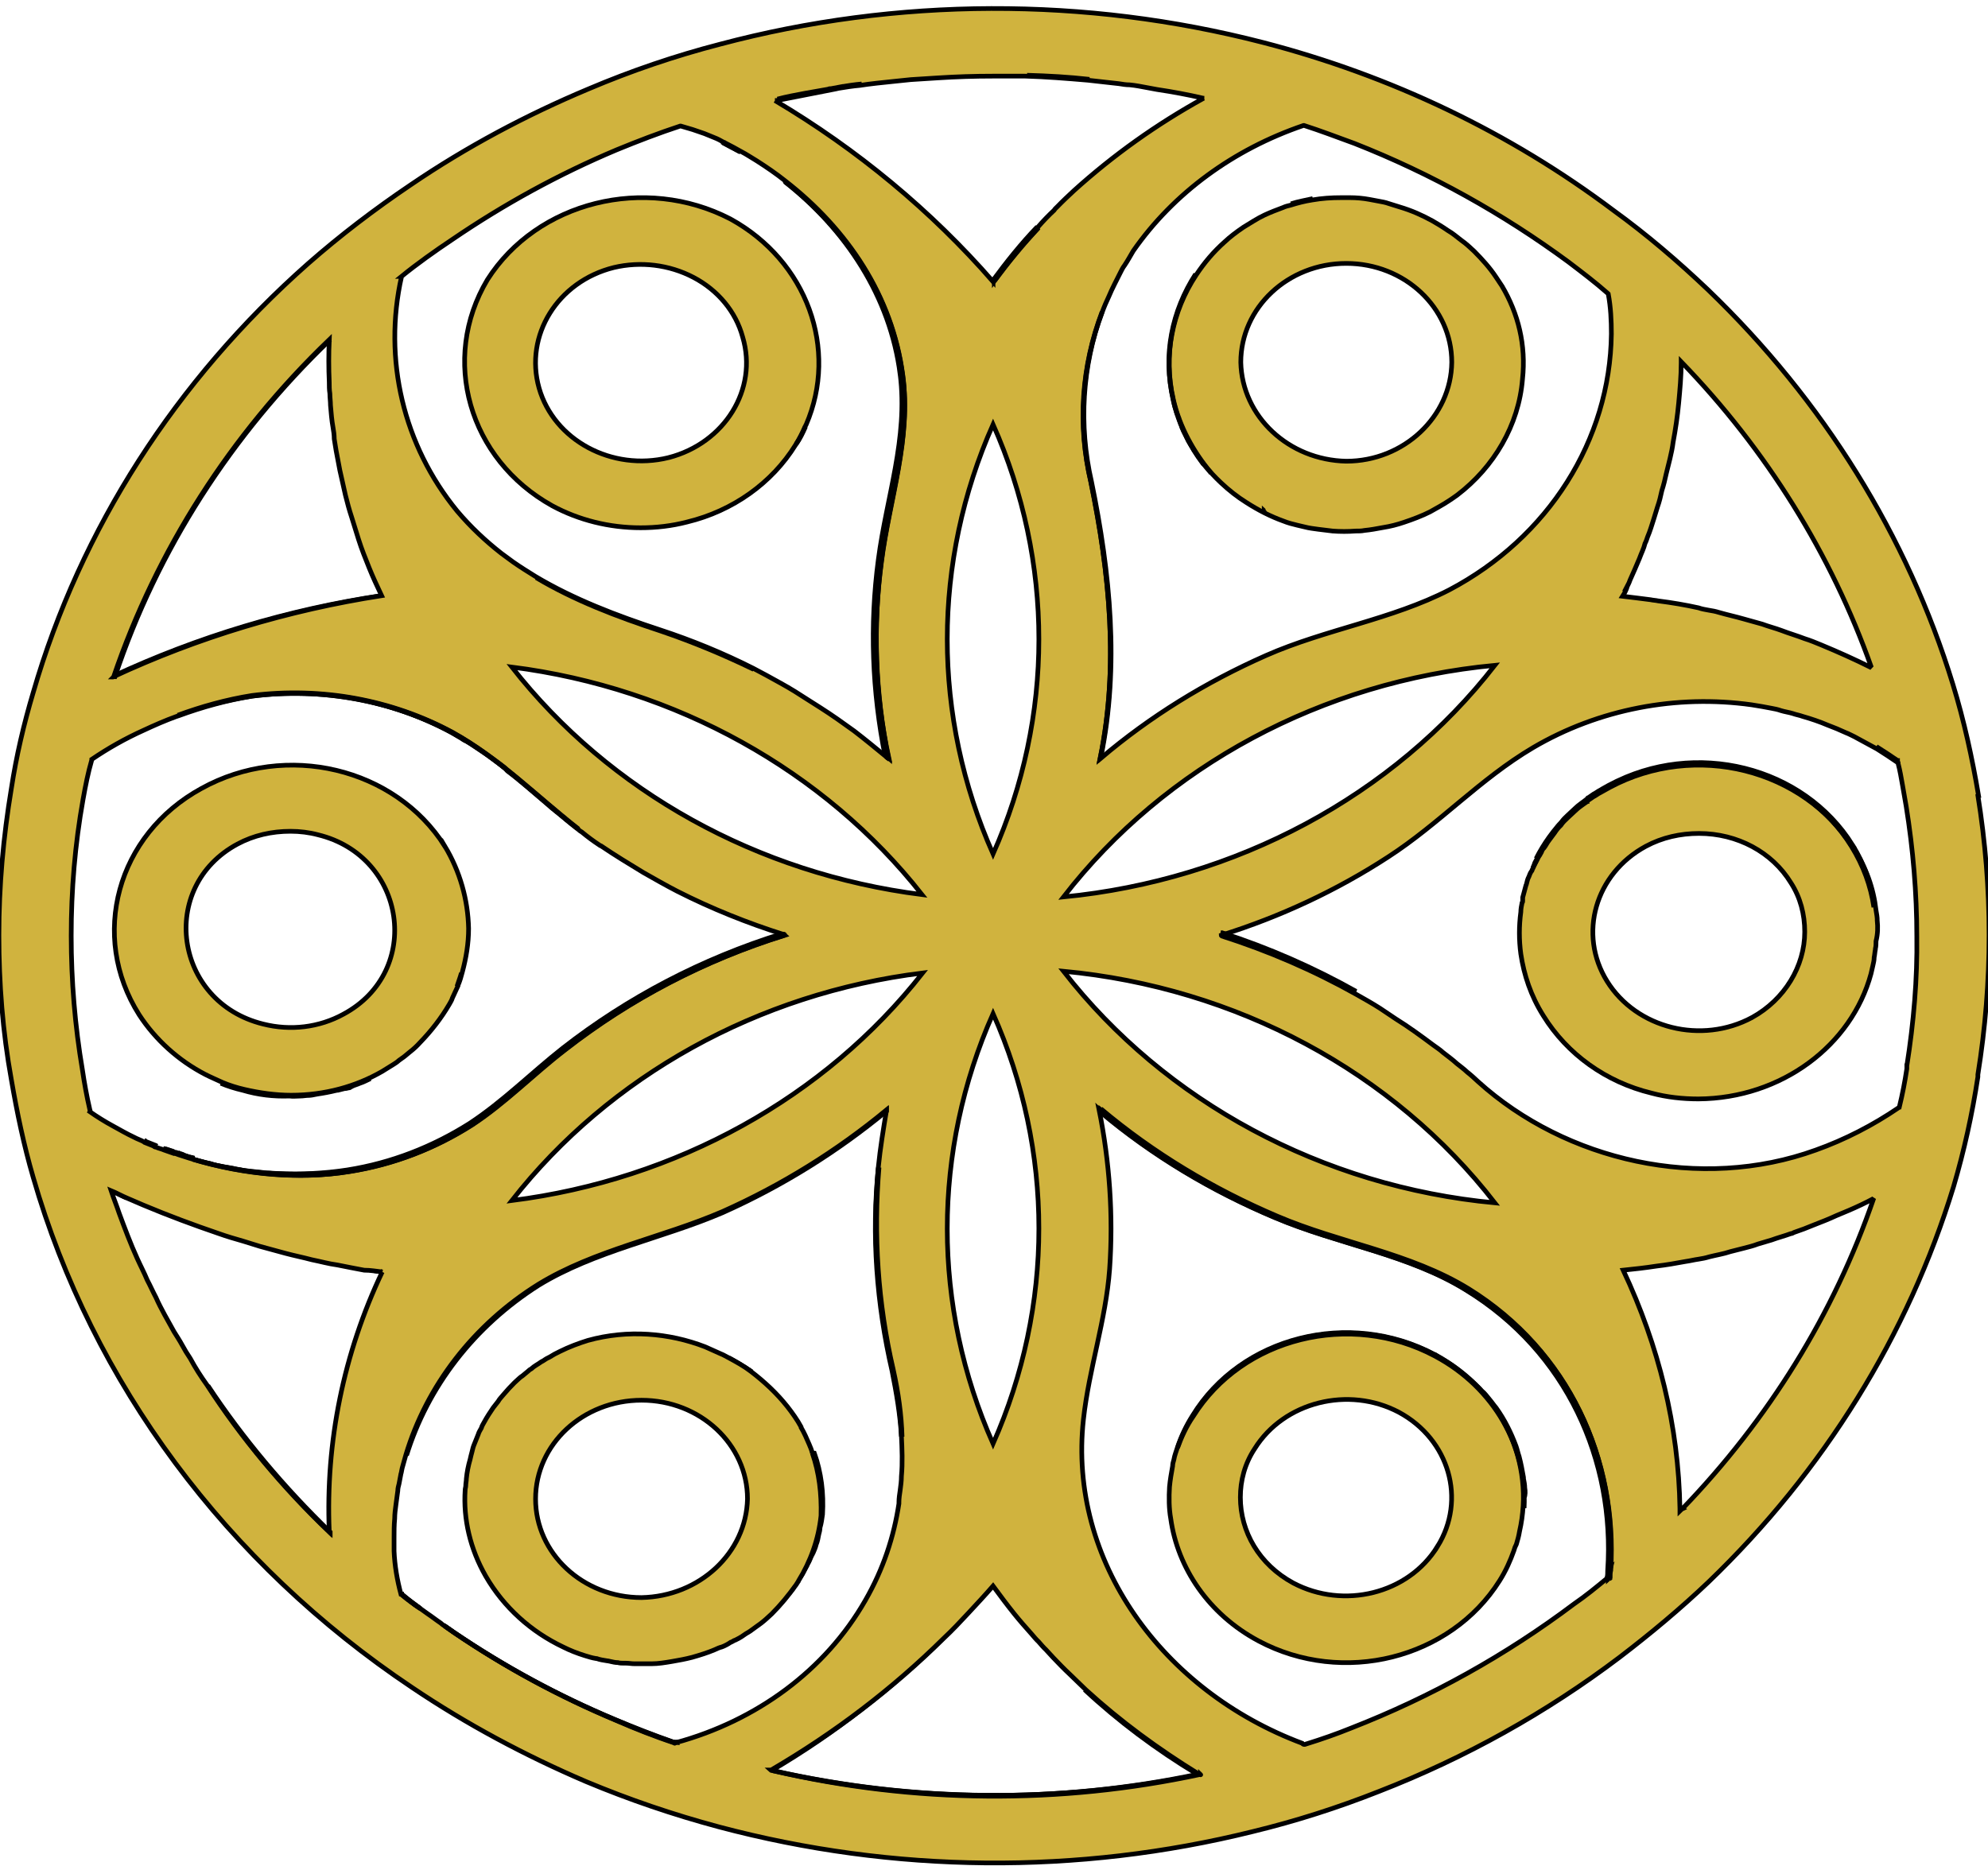 <svg width="426" height="400" xmlns="http://www.w3.org/2000/svg">
 <!-- Created with SVG Editor - http://github.com/mzalive/SVG Editor/ -->

 <g>
  <title>background</title>
  <rect fill="#fff" id="canvas_background" height="402" width="428" y="-1" x="-1"/>
  <g display="none" overflow="visible" y="0" x="0" height="100%" width="100%" id="canvasGrid">
   <rect fill="url(#gridpattern)" stroke-width="0" y="0" x="0" height="100%" width="100%"/>
  </g>
 </g>
 <g>
  <title>Layer 1</title>
  <defs>
   <linearGradient y2="0.501" x2="1" y1="0.501" x1="0" id="svg_16">
    <stop stop-color="#9D00FF"/>
    <stop stop-color="#29E7E2" offset="1"/>
   </linearGradient>
   <linearGradient y2="0.499" x2="1.001" y1="0.499" x1="0" id="svg_15">
    <stop stop-color="#9D00FF"/>
    <stop stop-color="#29E7E2" offset="1"/>
   </linearGradient>
   <linearGradient y2="0.5" x2="0.999" y1="0.5" x1="-0.004" id="svg_14">
    <stop stop-color="#9D00FF"/>
    <stop stop-color="#29E7E2" offset="1"/>
   </linearGradient>
   <linearGradient y2="0.501" x2="0.998" y1="0.501" x1="0.001" id="svg_13">
    <stop stop-color="#9D00FF"/>
    <stop stop-color="#29E7E2" offset="1"/>
   </linearGradient>
   <linearGradient y2="0.499" x2="0.995" y1="0.499" x1="-0.006" id="svg_12">
    <stop stop-color="#9D00FF"/>
    <stop stop-color="#29E7E2" offset="1"/>
   </linearGradient>
   <linearGradient y2="0.499" x2="0.999" y1="0.499" x1="-0" id="svg_11">
    <stop stop-color="#9D00FF"/>
    <stop stop-color="#29E7E2" offset="1"/>
   </linearGradient>
   <linearGradient y2="0.5" x2="1.001" y1="0.5" x1="0" id="svg_10">
    <stop stop-color="#9D00FF"/>
    <stop stop-color="#29E7E2" offset="1"/>
   </linearGradient>
  </defs>
  <g stroke="null" id="svg_35">
   <path stroke="null" id="svg_18" fill="#D0B33E" d="m406.617,163.125c-1.468,-0.995 -2.936,-1.991 -4.543,-2.988c1.474,0.996 2.942,1.993 4.543,2.988c0,0.125 -0.133,0 0,0c0,0 0,0.125 0,0zm-92.169,113.268c-12.556,-7.717 -27.651,-9.833 -41.008,-15.559c-13.759,-5.849 -26.582,-13.566 -37.803,-23.027c0,0.125 0,0.249 0.133,0.498c11.088,9.335 23.778,16.928 37.402,22.653c13.491,5.726 28.586,7.842 41.009,15.559c21.506,13.194 31.925,36.47 30.322,60.12c0,0.497 0,0.995 -0.133,1.494c0,0 0,0.124 0,0.249c0.133,-0.125 0.267,-0.249 0.401,-0.374c0,-0.498 0,-0.995 0.133,-1.494c1.47,-23.65 -8.95,-47.05 -30.456,-60.12zm-52.63,-76.3c-0.134,0 -0.134,0 -0.267,0c10.152,3.237 19.769,7.469 28.986,12.571c-9.083,-5.103 -18.701,-9.335 -28.719,-12.571zm-29.387,162.06c7.213,6.722 15.362,12.821 24.045,18.049l0.133,0c0,0 0,0 -0.133,0c-8.549,-5.352 -16.698,-11.327 -24.045,-18.049zm3.072,-199.775l0.134,-0.125c4.007,-19.666 2.004,-39.457 -2.004,-58.999c-2.805,-12.198 -2.004,-24.893 2.271,-36.47c-4.408,11.577 -5.343,24.272 -2.404,36.47c4.007,19.543 6.011,39.333 2.004,59.124zm-22.708,-102.315c2.939,-3.983 6.012,-7.842 9.484,-11.451c-3.473,3.61 -6.545,7.468 -9.484,11.451zm-5.343,285.411c-1.737,1.867 -3.607,3.734 -5.343,5.477c1.869,-1.742 3.606,-3.485 5.343,-5.477zm-14.56,-265.247c1.737,13.693 -2.939,26.388 -4.675,39.707c-1.87,14.065 -1.336,28.254 1.469,42.195c0.133,0.125 0.267,0.249 0.534,0.374c-2.805,-13.941 -3.339,-28.254 -1.469,-42.32c1.737,-13.443 6.412,-26.263 4.541,-39.831c-2.271,-16.928 -11.755,-31.241 -25.246,-41.573c13.224,10.455 22.708,24.769 24.845,41.448zm-1.736,213.592c0.935,4.729 1.736,9.335 2.004,14.065c-0.267,-4.729 -0.935,-9.459 -1.871,-14.19c-3.339,-14.314 -4.274,-29.002 -3.072,-43.439c-1.47,14.438 -0.401,29.126 2.939,43.565zm-1.336,-56.012c-10.553,8.838 -22.441,16.181 -35.131,21.782c-12.957,5.726 -27.383,8.215 -39.406,15.559c-14.025,8.838 -23.91,21.907 -28.452,36.594c4.542,-14.687 14.427,-27.633 28.319,-36.47c12.022,-7.343 26.315,-9.958 39.405,-15.559c12.824,-5.726 24.579,-13.069 35.132,-21.782c0.133,0 0.133,0 0.133,-0.125zm-151.344,9.461c0,0 -0.134,0 0,0c-0.268,0 -0.268,-0.125 -0.401,-0.125c0.267,0.125 0.668,0.125 0.935,0.248c-0.267,0 -0.401,0 -0.534,-0.124zm82.418,-22.53c13.892,-10.829 29.921,-19.168 47.019,-24.52c-0.133,0 -0.267,0 -0.267,-0.125c-17.231,5.353 -33.127,13.692 -47.019,24.52c-6.812,5.353 -12.824,11.451 -20.037,16.181c-7.881,4.979 -16.697,8.464 -26.181,9.958c-4.809,0.747 -9.885,0.996 -15.095,0.747c-0.668,0 -1.469,-0.125 -2.271,-0.125c-1.202,-0.125 -2.404,-0.248 -3.606,-0.373c-0.668,-0.124 -1.203,-0.124 -1.737,-0.249c-0.401,-0.125 -0.935,-0.125 -1.336,-0.249c-1.069,-0.249 -2.27,-0.374 -3.339,-0.623c-0.668,-0.125 -1.336,-0.249 -2.004,-0.497c-1.203,-0.25 -2.539,-0.623 -3.874,-0.996c0,0 0,0 -0.134,0c11.22,3.361 22.975,4.356 33.528,2.614c9.351,-1.494 18.301,-4.855 26.182,-9.958c7.48,-4.854 13.358,-10.954 20.171,-16.306zm-81.75,22.778c0.668,0.249 1.469,0.498 2.136,0.623c0,0 0,0 0.134,0c-0.935,-0.125 -1.603,-0.374 -2.27,-0.623c-0.134,0 -0.134,0 0,0zm125.696,131.815c0.134,0 0.268,0 0.401,0.125c0,0 0,0 0.134,0c13.491,-7.967 25.781,-17.551 36.734,-28.38c-11.088,10.829 -23.51,20.289 -37.269,28.255c0.134,0 0.134,0 0,0zm-9.885,-348.767c-0.133,0 -0.133,-0.125 -0.267,-0.125c1.203,0.623 2.539,1.369 3.74,1.991c-1.069,-0.623 -2.27,-1.244 -3.473,-1.867zm6.145,112.895c-6.546,-3.361 -13.357,-6.224 -20.437,-8.589c-9.351,-3.112 -18.167,-6.472 -26.181,-11.202c8.148,4.855 17.231,8.34 26.716,11.451c6.812,2.365 13.491,5.104 19.902,8.34zm-64.517,13.443c0.668,0.374 1.469,0.872 2.137,1.245c0.4,0.249 0.668,0.498 1.069,0.623c1.068,0.623 2.137,1.369 3.072,1.991c1.336,0.872 2.671,1.867 4.007,2.862c0.668,0.498 1.336,0.996 1.87,1.619c1.336,0.996 2.538,1.991 3.874,3.112c1.603,1.369 3.072,2.614 4.675,3.983c1.069,0.996 2.272,1.867 3.34,2.739c0.935,0.871 2.004,1.618 3.072,2.489c-9.084,-7.094 -17.098,-15.31 -27.116,-20.911c-12.957,-6.97 -28.052,-9.709 -42.879,-7.842c-5.477,0.872 -10.82,2.365 -15.895,4.232c5.076,-1.867 10.419,-3.236 15.895,-4.107c14.96,-1.743 29.922,0.995 42.879,7.966zm-14.828,-29.251c0,-0.125 0,-0.125 0,0c-20.036,2.988 -39.406,8.837 -57.572,17.301c0,0 -0.133,0 -0.133,0.125c0,0 0.133,0 0.133,-0.125c18.166,-8.464 37.536,-14.314 57.572,-17.301zm-0.133,144.883c-1.203,-0.248 -2.539,-0.373 -3.74,-0.622c1.336,0.249 2.537,0.498 3.74,0.622zm-46.619,-26.388c0.668,0.249 1.336,0.623 2.138,0.747c-0.134,0 -0.268,-0.125 -0.535,-0.249c-0.401,-0.125 -0.935,-0.374 -1.603,-0.498zm-4.007,-1.618l-0.134,-0.125c0,0 0,0 0.134,0.125zm-7.347,10.579c1.202,0.498 2.27,1.121 3.473,1.619c-1.203,-0.623 -2.271,-1.12 -3.473,-1.619z"/>
   <path stroke="null" id="svg_19" fill="#D0B33E" d="m219.745,16.318c4.407,0.124 8.949,0.497 13.356,0.87c-4.407,-0.498 -8.815,-0.747 -13.356,-0.87zm-6.678,43.916c2.938,-3.981 6.011,-7.838 9.483,-11.445c-3.472,3.607 -6.544,7.464 -9.483,11.445zm210.765,110.229l0.133,0c-1.34,-7.962 -3.075,-15.924 -5.477,-23.762c-9.754,-31.849 -27.781,-60.838 -52.491,-84.6c-6.412,-6.096 -13.089,-11.819 -20.302,-17.045c-22.172,-16.671 -47.683,-28.863 -75.063,-35.954c-38.066,-9.829 -78.402,-9.704 -116.334,0.374c-9.617,2.488 -19.1,5.722 -28.182,9.58c-13.357,5.599 -26.179,12.441 -38.065,20.528c-7.747,5.225 -15.093,10.823 -22.038,16.919c-28.316,25.006 -48.75,56.856 -58.901,91.94c-2.004,6.718 -3.606,13.561 -4.675,20.528c-1.737,10.451 -2.671,20.902 -2.671,31.476c0,10.326 0.802,20.652 2.671,30.978c1.202,6.967 2.671,14.058 4.675,20.901c12.688,44.041 41.404,82.733 81.207,109.357c11.62,7.838 24.175,14.556 37.264,20.155c9.216,3.859 18.699,7.091 28.449,9.702c37.398,9.957 76.933,10.328 114.464,0.998c9.216,-2.24 18.165,-5.1 26.98,-8.587c18.565,-7.213 35.928,-16.918 51.556,-28.736c6.678,-5.101 13.089,-10.451 19.099,-16.173c24.71,-23.763 42.743,-52.875 52.491,-84.725c2.269,-7.713 4.004,-15.551 5.21,-23.513l0,-0.498c3.203,-19.905 3.203,-39.936 0,-59.842zm-75.065,-44.912c0.267,-0.498 0.401,-0.871 0.534,-1.245c0.668,-1.493 1.336,-2.986 2.004,-4.602c0.4,-1.12 0.935,-2.116 1.202,-3.235c0.267,-0.498 0.401,-0.996 0.534,-1.368c0.535,-1.244 0.935,-2.613 1.336,-3.857c0.267,-0.872 0.535,-1.742 0.802,-2.613c0.401,-1.119 0.668,-2.24 0.935,-3.484c0.401,-1.244 0.668,-2.364 0.935,-3.608c0.134,-0.498 0.267,-1.119 0.401,-1.617c0.133,-0.497 0.267,-1.12 0.401,-1.618c0.267,-1.12 0.534,-2.364 0.668,-3.483c0.534,-2.862 0.935,-5.599 1.202,-8.46c0.267,-2.861 0.534,-5.723 0.534,-8.584l0,-0.249c18.298,18.91 32.188,41.305 40.735,65.441c0,0.124 0.133,0.249 0.133,0.249l-0.133,-0.125c-3.47,-1.742 -7.079,-3.358 -10.682,-4.852c-1.201,-0.498 -2.402,-0.996 -3.609,-1.368c-1.601,-0.623 -3.336,-1.12 -4.938,-1.742c-1.34,-0.497 -2.808,-0.871 -4.143,-1.369c-1.335,-0.373 -2.669,-0.746 -4.009,-1.119c-1.735,-0.498 -3.47,-0.871 -5.205,-1.369c-0.801,-0.249 -1.468,-0.374 -2.272,-0.498c-0.668,-0.125 -1.469,-0.249 -2.137,-0.497c-2.805,-0.623 -5.744,-1.12 -8.682,-1.493c-0.534,-0.125 -1.068,-0.125 -1.603,-0.249c-0.935,-0.125 -1.869,-0.249 -2.938,-0.374c-1.069,-0.124 -2.004,-0.249 -3.072,-0.373c0.4,-0.623 0.801,-1.369 1.068,-2.24zm-69.453,-98.658l0.133,0c3.473,1.12 7.079,2.488 10.819,3.857c16.428,6.469 31.788,15.053 45.812,25.38c2.938,2.24 5.743,4.354 8.414,6.718l0.133,0.125c0.534,2.861 0.668,5.723 0.668,8.584c-0.267,22.767 -13.49,43.668 -34.726,54.865c-12.289,6.345 -26.579,8.46 -39.268,14.059c-12.956,5.723 -24.844,13.063 -35.395,22.021l0,-0.125l-0.134,0.125c4.008,-19.658 2.004,-39.563 -2.004,-59.096c-2.804,-12.192 -2.004,-24.882 2.404,-36.452c0.401,-1.12 0.935,-2.364 1.469,-3.483c0.668,-1.618 1.603,-3.36 2.404,-4.977c0.267,-0.497 0.534,-1.119 0.935,-1.617c0.668,-0.995 1.203,-1.991 1.869,-3.111c8.682,-12.441 21.504,-21.772 36.463,-26.873zm41.004,115.702c-21.77,27.993 -55.429,46.032 -92.426,49.64c21.771,-28.117 55.429,-46.157 92.426,-49.64zm-154.266,-121.052l0.133,0c0,0 0.133,0 0.267,0l12.688,-2.488l0.534,-0.125c1.47,-0.249 3.072,-0.498 4.541,-0.622c2.404,-0.374 4.942,-0.622 7.347,-0.871c1.202,-0.124 2.404,-0.249 3.606,-0.373c2.004,-0.125 3.873,-0.249 5.877,-0.374c3.873,-0.249 7.747,-0.373 11.754,-0.373c1.202,0 2.404,0 3.473,0c0.534,0 1.068,0 1.736,0c0.535,0 1.203,0 1.737,0c4.407,0.124 8.949,0.497 13.356,0.87c2.27,0.249 4.407,0.498 6.678,0.746c0.801,0.125 1.469,0.249 2.27,0.249c1.336,0.125 2.537,0.374 3.873,0.623c0.668,0.124 1.336,0.249 2.004,0.373c3.339,0.498 6.678,1.12 9.884,1.867c0.133,0 0.133,0 0.267,0l-0.133,0c-10.151,5.599 -19.366,12.192 -27.781,19.782c-1.202,1.12 -2.404,2.239 -3.606,3.483c-0.267,0.249 -0.534,0.498 -0.668,0.746c-1.202,1.12 -2.403,2.364 -3.472,3.608c-3.473,3.608 -6.545,7.465 -9.483,11.446c0,0 -0.133,0.124 -0.133,0.249c-13.223,-15.178 -29.117,-28.366 -46.747,-38.816zm154.266,236.257c-36.997,-3.484 -70.655,-21.647 -92.426,-49.64c36.997,3.484 70.656,21.523 92.426,49.64zm-107.518,-74.771c-13.089,-29.486 -13.089,-62.579 0,-92.064c13.089,29.486 13.089,62.578 0,92.064zm0,126.402c-13.089,-29.486 -13.089,-62.704 0,-92.189c13.089,29.485 13.089,62.578 0,92.189zm-15.093,-100.898c-20.969,26.748 -52.757,44.29 -88.018,48.769c20.969,-26.748 52.757,-44.414 88.018,-48.769zm-0.133,-16.796c-35.262,-4.478 -66.916,-22.02 -87.885,-48.769c35.127,4.479 66.916,22.145 87.885,48.769zm-111.526,-132.498c3.205,-2.612 7.212,-5.474 10.952,-7.962c10.952,-7.465 22.706,-13.934 35.127,-19.16c4.541,-1.866 9.083,-3.607 13.624,-5.1c0,0 0,0 0.133,0c0.801,0.249 1.737,0.498 2.538,0.746c0.801,0.249 1.736,0.622 2.538,0.871c0.668,0.248 1.469,0.622 2.136,0.871c0.668,0.249 1.336,0.621 2.004,0.995c0.134,0 0.134,0 0.267,0.124c1.203,0.623 2.404,1.244 3.473,1.867c1.202,0.621 2.27,1.369 3.339,1.99c2.136,1.369 4.14,2.737 6.01,4.23c13.49,10.451 22.973,24.758 25.243,41.553c1.869,13.562 -2.805,26.375 -4.541,39.812c-1.869,14.059 -1.336,28.366 1.47,42.3c-0.134,-0.124 -0.267,-0.249 -0.534,-0.373l0,0.124c-2.271,-1.867 -4.541,-3.732 -6.812,-5.474c-2.404,-1.741 -4.675,-3.359 -7.212,-4.977c-0.935,-0.622 -2.004,-1.244 -2.938,-1.866c-0.802,-0.497 -1.737,-1.12 -2.538,-1.618c-2.004,-1.244 -4.141,-2.364 -6.144,-3.483c-0.935,-0.498 -1.87,-0.995 -2.805,-1.493c-6.41,-3.234 -13.089,-5.972 -19.901,-8.211c-9.483,-3.111 -18.566,-6.594 -26.713,-11.446c-1.603,-0.995 -3.205,-1.99 -4.808,-3.109c-0.802,-0.623 -1.737,-1.244 -2.537,-1.867c-3.339,-2.613 -6.545,-5.599 -9.483,-9.082c-11.486,-14.059 -15.894,-32.471 -11.887,-50.262zm-61.707,85.844c9.216,-27.122 24.977,-51.879 46.213,-72.283c-0.134,3.11 -0.134,6.096 0,9.082c0,0.87 0,1.618 0.134,2.488c0,0.872 0.133,1.618 0.133,2.489c0.134,1.618 0.267,3.235 0.535,4.728c0.133,0.747 0.267,1.617 0.267,2.488c0.133,0.871 0.267,1.617 0.401,2.489c0.267,1.492 0.534,2.862 0.801,4.229c0.401,1.742 0.802,3.608 1.202,5.35c0.4,1.618 0.801,3.111 1.336,4.728c0.534,1.618 0.935,3.111 1.469,4.728c0.668,2.114 1.469,4.106 2.271,6.096c0.801,1.991 1.736,3.981 2.671,5.971c-20.035,3.111 -39.402,8.958 -57.567,17.418c0.268,0 0.134,0 0.134,0zm-5.075,92.811c-0.668,-2.862 -1.203,-5.847 -1.604,-8.584c-1.603,-9.455 -2.403,-19.159 -2.403,-28.739c0,-9.829 0.801,-19.533 2.537,-29.237c0.534,-2.985 1.069,-5.723 1.869,-8.46l0,-0.124c3.473,-2.364 7.212,-4.479 11.086,-6.221c2.404,-1.119 4.675,-2.114 7.079,-2.985c0.133,0 0.267,-0.125 0.401,-0.125c5.075,-1.865 10.417,-3.358 15.894,-4.229c14.825,-1.866 29.918,0.871 42.874,7.838c10.151,5.599 18.031,13.685 27.114,20.902c0.133,0.124 0.267,0.248 0.534,0.373c1.202,0.995 2.537,1.991 3.873,2.862c0,0 0.134,0.124 0.267,0.124c2.938,1.991 6.011,3.857 9.083,5.723c2.403,1.368 4.808,2.737 7.212,3.981c7.346,3.732 15.093,6.843 22.973,9.331c0,0 0,0 -0.134,0c0.134,0 0.267,0.125 0.267,0.125c-17.229,5.35 -33.124,13.685 -47.014,24.509c-6.812,5.225 -12.822,11.446 -20.035,16.173c-7.88,4.977 -16.695,8.46 -26.178,9.953c-11.486,1.866 -24.576,0.497 -36.73,-3.608c-0.268,-0.124 -0.401,-0.124 -0.668,-0.249c0,0 0,0 -0.134,0c0,0 0,0 -0.133,0c-0.668,-0.248 -1.469,-0.497 -2.137,-0.746c-0.534,-0.249 -1.202,-0.373 -1.737,-0.621c-0.267,0 -0.4,-0.125 -0.534,-0.249c-0.668,-0.249 -1.202,-0.498 -1.869,-0.747c0,0 -0.134,0 -0.134,-0.124c-0.668,-0.374 -1.469,-0.622 -2.136,-0.995c-1.604,-0.746 -3.072,-1.618 -4.675,-2.488c-1.603,-0.872 -3.205,-1.867 -4.808,-2.986c0.133,-0.249 0,-0.374 0,-0.374zm62.64,34.711c-8.28,17.417 -12.155,36.452 -11.353,55.612l0,0.125c-10.017,-9.58 -18.833,-20.155 -26.178,-31.476c-1.336,-1.866 -2.537,-3.732 -3.606,-5.723c-0.668,-0.995 -1.202,-1.867 -1.737,-2.862c-0.534,-0.995 -1.202,-1.99 -1.736,-2.862c-0.668,-1.244 -1.336,-2.363 -2.004,-3.607c-0.668,-1.244 -1.336,-2.489 -1.87,-3.733c-0.668,-1.244 -1.202,-2.489 -1.87,-3.733c-0.668,-1.618 -1.469,-3.11 -2.136,-4.603c-1.47,-3.235 -2.671,-6.469 -3.874,-9.704c-0.534,-1.618 -1.202,-3.235 -1.735,-4.852c1.202,0.497 2.27,1.119 3.472,1.617c1.202,0.498 2.27,0.996 3.473,1.493c5.343,2.24 10.686,4.23 16.161,6.096c1.737,0.622 3.473,1.12 5.209,1.618c1.203,0.373 2.404,0.746 3.607,1.12c1.87,0.498 3.606,0.995 5.476,1.493c1.87,0.497 3.74,0.87 5.609,1.368c1.871,0.374 3.606,0.871 5.477,1.12c1.869,0.373 3.74,0.746 5.743,1.119c1.469,0 2.671,0.249 3.873,0.374zm62.909,100.898c-0.134,0 -0.267,-0.125 -0.401,-0.125l-0.133,0c-4.141,-1.492 -8.414,-3.11 -12.556,-4.852c-12.153,-5.101 -23.64,-11.321 -34.459,-18.661c-0.668,-0.498 -1.47,-0.995 -2.138,-1.493c-0.267,-0.125 -0.534,-0.374 -0.668,-0.498c-0.935,-0.622 -1.869,-1.369 -2.804,-1.99c-0.535,-0.374 -1.069,-0.747 -1.737,-1.244c-1.336,-0.872 -2.671,-1.867 -3.873,-2.862c0,0 0,0 0,-0.125c0,0 0,0 -0.134,0c-0.801,-2.986 -1.336,-6.096 -1.469,-9.206c0,-0.995 0,-1.867 0,-2.862c0,-1.369 0,-2.737 0.133,-4.106c0,-0.996 0.134,-1.991 0.267,-2.986c0.134,-0.995 0.268,-1.991 0.401,-2.986c0,-0.497 0.134,-0.995 0.267,-1.493c0.134,-0.622 0.268,-1.369 0.401,-2.115c0.134,-0.373 0.134,-0.747 0.267,-1.244c0.268,-0.995 0.535,-1.867 0.802,-2.862c4.408,-14.68 14.425,-27.868 28.449,-36.577c12.021,-7.34 26.446,-9.953 39.402,-15.552c12.822,-5.722 24.576,-13.063 35.127,-21.772l0,0.124c-0.668,3.982 -1.336,8.087 -1.737,12.068c-1.336,14.556 -0.267,29.112 3.072,43.419c0.935,4.728 1.736,9.455 1.87,14.183c0.133,2.862 0.267,5.847 0,8.709c0,0.996 -0.134,1.991 -0.267,2.986c-0.134,0.872 -0.267,1.742 -0.267,2.613c0,0.124 0,0.249 0,0.249c-1.069,7.092 -3.339,14.058 -7.212,20.777c-8.548,14.929 -23.24,25.753 -40.603,30.481zm112.06,6.717c-30.052,6.347 -61.305,6.098 -91.358,-0.746c-0.133,0 -0.267,0 -0.4,-0.124c0,0 0,0 0.133,0c13.624,-7.962 26.045,-17.418 36.997,-28.242c1.871,-1.742 3.606,-3.608 5.343,-5.474c1.737,-1.867 3.473,-3.733 5.209,-5.723c1.469,1.991 2.938,3.982 4.541,5.972c1.203,1.493 2.404,2.861 3.74,4.353c0.534,0.623 0.935,1.12 1.469,1.618c0.535,0.623 1.069,1.244 1.603,1.742c0.535,0.623 1.069,1.12 1.604,1.742c1.068,1.12 2.27,2.364 3.472,3.484c1.202,1.119 2.27,2.24 3.473,3.359c7.346,6.718 15.493,12.69 24.175,18.039c0.133,0 0.133,0 0.133,0l-0.133,0zm88.152,-43.917c-0.134,0.497 -0.134,0.996 -0.134,1.494c-0.133,0.124 -0.267,0.249 -0.4,0.373c-2.404,1.991 -4.674,3.857 -7.213,5.599c-14.558,10.948 -30.586,19.905 -47.816,26.624c-3.071,1.244 -6.278,2.364 -9.483,3.359c-0.133,0 -0.267,0.124 -0.401,0.124c-0.133,0 -0.4,0 -0.534,-0.249c-29.918,-11.197 -50.22,-39.065 -46.881,-69.422c1.202,-10.948 4.808,-21.274 5.61,-32.222c0.801,-11.445 0,-23.016 -2.271,-34.213c0.133,0.125 0.267,0.249 0.534,0.374c0,-0.125 0,-0.249 -0.133,-0.497c11.219,9.455 24.041,17.168 37.798,23.015c13.357,5.724 28.45,7.838 41.004,15.552c21.504,13.312 31.922,36.701 30.319,60.09zm15.493,-12.938c-0.267,0.124 -0.4,0.373 -0.534,0.497c0,-0.125 0,-0.249 0,-0.497c-0.267,-17.667 -4.541,-34.96 -12.154,-51.134c2.404,-0.249 4.675,-0.498 7.079,-0.87c2.136,-0.249 4.274,-0.623 6.276,-0.996c0.936,-0.125 1.871,-0.373 2.805,-0.497c0.801,-0.125 1.469,-0.249 2.27,-0.498c1.471,-0.374 3.073,-0.622 4.541,-1.12c0.934,-0.249 2.002,-0.498 2.936,-0.746c0.94,-0.249 2.008,-0.498 2.942,-0.871c0.934,-0.249 2.002,-0.622 2.936,-0.871c1.34,-0.498 2.808,-0.872 4.143,-1.369c0.267,0 0.4,-0.124 0.667,-0.249c1.468,-0.498 2.803,-0.995 4.276,-1.617c1.601,-0.622 3.203,-1.244 4.804,-1.99c0.934,-0.374 1.741,-0.747 2.675,-1.12c1.735,-0.746 3.603,-1.618 5.205,-2.488l0.133,-0.125c-8.547,24.883 -22.571,47.401 -41.002,66.561zm48.087,-94.927l0,0.623c-0.406,2.737 -0.94,5.474 -1.607,8.211c0,0 -0.133,0 -0.133,0.125c-5.477,3.732 -11.483,6.843 -17.761,9.082c-24.711,8.958 -53.56,2.364 -72.393,-14.68c-0.668,-0.623 -1.469,-1.369 -2.27,-1.991c-0.668,-0.622 -1.47,-1.244 -2.27,-1.866c-0.935,-0.871 -2.004,-1.617 -2.938,-2.363c-0.668,-0.623 -1.47,-1.12 -2.138,-1.618c-2.671,-1.991 -5.209,-3.857 -8.014,-5.599c-1.069,-0.747 -2.27,-1.493 -3.339,-2.24c-1.737,-1.12 -3.339,-1.99 -5.075,-2.985c-9.083,-5.101 -18.833,-9.331 -28.984,-12.566l0.133,0c0,0 -0.133,0 -0.133,-0.124c12.688,-3.981 24.71,-9.58 35.795,-16.796c10.952,-7.092 19.634,-16.671 30.987,-23.39c14.158,-8.335 30.853,-11.445 46.883,-9.206c0.667,0.124 1.468,0.249 2.269,0.373c0.667,0.125 1.335,0.249 2.002,0.374c0.667,0.124 1.34,0.249 2.008,0.497c0.801,0.249 1.735,0.373 2.536,0.622c0.667,0.249 1.468,0.374 2.135,0.623c1.735,0.497 3.609,1.12 5.344,1.866c1.335,0.498 2.536,0.996 3.876,1.617c0.667,0.249 1.335,0.623 1.868,0.871c1.601,0.871 3.203,1.742 4.81,2.612c1.601,0.996 3.069,1.991 4.537,2.986c0,0 0,0 0,0.124c0.4,1.493 0.667,3.111 0.934,4.604c0.267,1.493 0.534,2.985 0.801,4.603c1.474,9.207 2.274,18.538 2.274,27.868c0.133,9.082 -0.667,18.412 -2.135,27.743z"/>
   <path stroke="null" id="svg_20" fill="#D0B33E" d="m321.861,61.316c-0.399,-0.623 -0.931,-1.371 -1.33,-1.995c-1.33,-1.994 -2.926,-3.741 -4.653,-5.487c-0.931,-0.873 -1.729,-1.621 -2.793,-2.368c-0.931,-0.748 -1.861,-1.496 -2.925,-2.12c-1.064,-0.748 -2.127,-1.371 -3.191,-1.994c-2.261,-1.247 -4.521,-2.245 -7.047,-2.993c-0.798,-0.249 -1.596,-0.5 -2.393,-0.748c-0.664,-0.25 -1.463,-0.375 -2.127,-0.5c-0.664,-0.125 -1.33,-0.249 -1.994,-0.374c-1.33,-0.249 -2.793,-0.374 -4.123,-0.374c-0.398,0 -0.93,0 -1.329,0l-0.532,0c-2.127,0 -4.121,0.125 -6.248,0.498c-1.596,0.249 -3.059,0.624 -4.654,1.122c-0.532,0.125 -1.064,0.25 -1.596,0.5c-1.33,0.498 -2.66,0.997 -3.988,1.621c-1.596,0.748 -3.058,1.746 -4.521,2.619c-1.463,0.997 -2.793,1.995 -3.989,3.118c-2.393,2.12 -4.388,4.489 -6.116,7.107c-5.186,7.856 -7.047,17.333 -4.92,26.809c1.596,6.983 5.185,12.968 10.238,17.706c1.728,1.621 3.456,2.992 5.451,4.24c2.526,1.621 5.186,2.993 7.978,3.99c0.931,0.374 1.861,0.623 2.925,0.873l1.596,0.374c0.931,0.249 1.994,0.374 2.925,0.499c1.064,0.125 1.995,0.249 3.058,0.374c1.595,0.125 3.324,0.125 4.919,0c0.665,0 1.33,0 1.862,-0.124c1.329,-0.125 2.659,-0.375 3.988,-0.624c1.596,-0.249 3.058,-0.623 4.521,-1.122c1.862,-0.623 3.856,-1.372 5.584,-2.244c0.665,-0.374 1.329,-0.748 1.994,-1.122c1.329,-0.748 2.659,-1.621 3.856,-2.494c7.845,-5.986 13.163,-14.964 13.961,-24.814c0.798,-7.357 -0.931,-14.09 -4.387,-19.951zm-33.373,37.533c-12.365,-0.249 -22.337,-9.602 -22.603,-21.198c0,-11.721 10.105,-21.198 22.603,-21.198c12.498,0 22.603,9.477 22.603,21.198c-0.133,11.596 -10.238,21.198 -22.603,21.198z"/>
   <path stroke="null" id="svg_21" fill="#D0B33E" d="m156.476,46.906c-18.277,-9.44 -41.359,-3.726 -52.033,13.042c-10.14,17.016 -4.002,38.506 13.876,48.442c5.737,3.105 12.275,4.72 18.946,4.72c3.335,0 6.671,-0.373 10.006,-1.243c9.74,-2.359 18.144,-8.322 23.214,-16.52c0.801,-1.242 1.468,-2.608 2.002,-3.85c0.133,-0.124 0.133,-0.372 0.266,-0.497c6.938,-16.147 0.267,-35.027 -16.277,-44.095zm-13.208,51.175c-12.141,2.981 -24.549,-3.726 -27.751,-14.906c-3.202,-11.303 4.003,-22.855 16.011,-25.835c5.737,-1.366 11.874,-0.621 17.077,2.111c5.203,2.733 9.072,7.328 10.54,12.793c3.335,11.18 -3.87,22.732 -15.877,25.836z"/>
   <path stroke="null" id="svg_22" fill="#D0B33E" d="m95.342,181.39c-10.676,-16.871 -34.029,-22.453 -52.178,-12.405c-18.149,9.924 -24.02,31.634 -13.344,48.505c3.47,5.334 8.406,9.801 14.145,12.777c1.201,0.62 2.402,1.116 3.737,1.737c1.468,0.62 3.069,1.116 4.671,1.488c3.202,0.745 6.671,1.241 10.008,1.241c7.206,0 13.878,-1.861 19.483,-5.086c0.801,-0.497 1.601,-0.993 2.402,-1.489c0.4,-0.248 0.801,-0.496 1.201,-0.868c0.4,-0.249 0.801,-0.621 1.201,-0.869c0.401,-0.372 0.801,-0.62 1.2,-0.992c0.801,-0.621 1.468,-1.241 2.136,-1.985c2.402,-2.481 4.537,-5.211 6.272,-8.188c0.267,-0.496 0.534,-0.868 0.667,-1.365c0.401,-0.868 0.801,-1.737 1.201,-2.605l0,-0.124c0.4,-0.868 0.668,-1.861 0.934,-2.853c0.801,-2.978 1.335,-6.078 1.335,-9.305c-0.133,-6.203 -1.868,-12.281 -5.071,-17.615zm-21.752,35.975c-5.205,2.853 -11.343,3.598 -17.215,2.109c-19.083,-4.714 -22.553,-29.401 -5.471,-38.581c3.469,-1.861 7.339,-2.729 11.342,-2.729c2.002,0 4.004,0.248 5.872,0.744c18.95,4.59 22.552,29.277 5.472,38.456z"/>
   <path stroke="null" id="svg_23" fill="#D0B33E" d="m174.501,311.456c1.486,4.082 2.026,8.659 1.486,13.235c-0.541,5.071 -2.297,9.771 -4.863,13.853c0.405,-0.619 0.811,-1.113 1.081,-1.731c0.27,-0.496 0.541,-0.99 0.81,-1.485c0,-0.124 0.136,-0.247 0.27,-0.495c0.27,-0.494 0.405,-0.989 0.675,-1.484c0.135,-0.124 0.135,-0.371 0.27,-0.496c0.27,-0.619 0.54,-1.237 0.676,-1.855c0.269,-0.619 0.405,-1.361 0.54,-2.103c0.136,-0.494 0.27,-0.989 0.27,-1.484c0.27,-0.866 0.405,-1.855 0.541,-2.845c0.27,-4.576 -0.27,-8.905 -1.756,-13.111zm-7.971,33.025c0.27,-0.248 0.541,-0.619 0.811,-0.866c0.811,-0.866 1.487,-1.731 2.161,-2.597c0.27,-0.247 0.541,-0.619 0.675,-0.99c0.136,-0.247 0.27,-0.371 0.405,-0.618c-1.486,2.226 -3.242,4.329 -5.268,6.184c0.406,-0.371 0.811,-0.742 1.216,-1.113zm-2.566,2.35c0.54,-0.371 0.945,-0.866 1.351,-1.237c-0.675,0.619 -1.487,1.361 -2.297,1.979c0.405,-0.248 0.675,-0.495 0.946,-0.742zm-1.486,1.237c0.27,-0.247 0.54,-0.371 0.675,-0.619c-0.81,0.619 -1.486,1.236 -2.431,1.731c0.54,-0.371 1.215,-0.742 1.756,-1.113zm-6.08,-56.896c1.622,0.866 3.243,1.855 4.729,2.845c-1.486,-0.99 -3.107,-1.979 -4.729,-2.845zm-0.675,60.978c0.406,-0.124 0.675,-0.371 0.946,-0.496c-0.675,0.371 -1.216,0.619 -1.891,0.99c0.405,-0.124 0.675,-0.247 0.945,-0.494zm-2.431,1.112c-1.621,0.619 -3.243,1.114 -4.863,1.608c1.621,-0.371 3.242,-0.866 4.863,-1.608zm-9.186,2.598c-1.487,0.247 -2.973,0.37 -4.458,0.494c1.485,-0.124 2.971,-0.247 4.458,-0.494z"/>
   <path stroke="null" id="svg_24" fill="#D0B33E" d="m307.624,290.4c0,0 -0.133,-0.124 -0.266,-0.124c-18.251,-9.675 -41.43,-3.845 -51.82,13.147c-1.332,2.109 -2.398,4.342 -3.197,6.699c-0.267,0.868 -0.666,1.86 -0.799,2.729c-0.133,0.496 -0.267,0.868 -0.267,1.364c-0.266,1.489 -0.533,2.977 -0.666,4.466c-0.133,2.232 -0.133,4.589 0.267,6.822c1.465,10.544 8.126,20.467 18.783,26.173c18.117,9.675 41.163,3.845 51.687,-12.9c1.332,-2.109 2.265,-4.218 3.064,-6.45c0.133,-0.496 0.267,-0.868 0.533,-1.364c0.266,-0.868 0.533,-1.861 0.666,-2.729c3.33,-14.513 -3.464,-29.893 -17.984,-37.833zm0.4,41.058c0,0.124 0,0.124 0,0c-6.262,10.171 -20.116,13.521 -30.905,7.815c-7.327,-3.97 -11.324,-11.039 -11.324,-18.358c0,-3.597 0.932,-7.194 3.064,-10.419c6.261,-10.048 20.116,-13.521 30.907,-7.815c10.789,5.83 14.519,18.73 8.259,28.778z"/>
   <path stroke="null" id="svg_25" fill="#D0B33E" d="m402.271,197.344c0,-0.748 -0.133,-1.498 -0.267,-2.246c-0.534,-4.742 -2.147,-9.234 -4.822,-13.352l0,0.125c-10.589,-17.095 -33.906,-22.96 -52.265,-13.103c-0.67,0.375 -1.34,0.749 -2.01,1.123c-0.536,0.249 -0.938,0.624 -1.474,0.874c-0.402,0.249 -0.67,0.499 -1.072,0.748c-0.134,0 -0.268,0.125 -0.268,0.25c0,0 -0.134,0 -0.134,0.125c-0.402,0.249 -0.804,0.624 -1.206,0.873c-0.536,0.375 -0.938,0.748 -1.34,1.123c-0.536,0.499 -0.938,0.873 -1.474,1.373c-0.537,0.499 -1.072,0.998 -1.475,1.622c-0.536,0.499 -0.937,0.999 -1.34,1.622c-0.402,0.499 -0.804,1.123 -1.206,1.622c-0.402,0.499 -0.67,1.123 -1.071,1.622c-0.269,0.249 -0.403,0.499 -0.536,0.874c0,0 -0.134,0.125 -0.134,0.249c-0.134,0.249 -0.268,0.498 -0.536,0.873c-0.269,0.624 -0.671,1.248 -0.938,1.872c-0.134,0.249 -0.268,0.624 -0.403,0.873c0,0.125 0,0.125 -0.134,0.249c-0.268,0.375 -0.402,0.749 -0.536,1.123c-0.268,0.498 -0.402,0.997 -0.537,1.622c0,0.125 -0.134,0.249 -0.134,0.374c-0.133,0.5 -0.267,0.999 -0.402,1.498c-0.134,0.375 -0.134,0.624 -0.268,0.999l0,0.125c0,0 0,0 0,0.125c0,0.125 0,0.125 0,0.249c0,0 0,0.125 0,0.25c0,0.124 0,0.248 -0.133,0.373c-0.134,0.624 -0.269,1.373 -0.269,1.997c-0.402,2.995 -0.402,5.99 0,8.984c0.67,4.492 2.144,8.984 4.824,13.227c5.093,8.236 13.4,14.225 23.183,16.596c3.216,0.874 6.7,1.248 10.051,1.248c17.825,-0.125 32.829,-11.48 36.984,-26.829c0.133,-0.623 0.267,-1.122 0.4,-1.746c0.139,-0.624 0.273,-1.123 0.273,-1.747c0.133,-0.624 0.133,-1.123 0.267,-1.747l0,-0.125c0.133,-0.498 0.133,-1.123 0.133,-1.622c0.4,-1.622 0.4,-2.995 0.267,-4.367zm-26.801,20.714c-10.854,5.864 -24.79,2.37 -31.088,-7.737c-6.299,-10.108 -2.546,-23.084 8.308,-28.949c3.484,-1.872 7.37,-2.746 11.391,-2.746c8.175,0 15.677,3.994 19.698,10.607c2.013,3.12 2.948,6.738 2.948,10.482c0,7.363 -4.288,14.474 -11.256,18.343z"/>
   <path stroke="null" id="svg_26" fill="#D0B33E" d="m344.804,338.447c0.134,-0.124 0.267,-0.249 0.401,-0.374c-0.134,0.125 -0.267,0.249 -0.401,0.374zm-87.562,41.847l-0.133,0c-30.079,6.226 -61.228,5.977 -91.173,-0.747c-0.133,0 -0.267,0 -0.401,-0.125c0,0 0,0 -0.133,0c0.133,0 0.267,0 0.401,0.125c30.078,6.974 61.36,7.223 91.438,0.747c0.134,0.125 0,0.125 0,0c0.134,0.125 0.134,0.125 0,0zm-37.163,-364.163c4.411,0.125 8.956,0.498 13.368,0.872c-4.411,-0.498 -8.823,-0.747 -13.368,-0.872zm-39.971,2.49c0.267,0 0.668,-0.124 0.935,-0.124c1.204,-0.25 2.406,-0.374 3.61,-0.498c-1.471,0.125 -3.075,0.373 -4.546,0.622zm-35.56,354.948c-4.545,-1.495 -8.422,-3.114 -12.565,-4.858c-12.165,-5.106 -23.662,-11.334 -34.49,-18.682c-0.669,-0.498 -1.471,-0.996 -2.139,-1.494c0.668,0.498 1.47,0.996 2.139,1.494c10.828,7.348 22.325,13.576 34.49,18.682c4.277,1.868 8.422,3.487 12.565,4.858c0,0.124 0.134,0 0.134,0c0,0 0,0 -0.134,0zm-58.285,-31.759c0,0.124 0.134,0.124 0,0c1.337,1.121 2.54,2.117 3.877,2.989c-1.203,-0.872 -2.539,-1.868 -3.877,-2.989zm-41.709,-44.835c7.352,11.333 16.175,21.92 26.201,31.509l0,-0.124c-9.892,-9.59 -18.715,-20.052 -26.201,-31.385zm-20.053,-151.942l0.134,0c9.09,-27.15 24.865,-51.81 46.12,-72.235c-21.256,20.3 -37.03,45.084 -46.254,72.235zm155.607,-126.411c-0.669,0.125 -1.337,0.249 -2.005,0.374c-0.267,0 -0.401,0.001 -0.669,0.125c-1.603,0.249 -3.342,0.623 -4.946,0.872c-2.005,0.374 -4.011,0.747 -5.882,1.246l13.502,-2.616z"/>
   <path stroke="null" id="svg_27" fill="url(#svg_16)" d="m406.617,162.995c-1.468,-0.995 -2.936,-1.99 -4.537,-2.984c1.468,0.995 2.936,1.989 4.537,2.984c0,0.124 -0.133,0 0,0c0,0 0,0.124 0,0zm-9.614,18.151c-10.549,-16.908 -33.779,-22.751 -52.07,-12.93c-0.668,0.373 -1.336,0.747 -2.004,1.119c-0.534,0.249 -0.934,0.621 -1.468,0.87c-0.401,0.248 -0.668,0.497 -1.069,0.746c-0.133,0 -0.267,0.124 -0.267,0.249c0,0 -0.133,0 -0.133,0.124c-0.401,0.249 -0.802,0.621 -1.202,0.87c-0.534,0.373 -0.935,0.746 -1.336,1.119c-0.534,0.497 -0.934,0.87 -1.467,1.367c-0.535,0.498 -1.069,0.995 -1.469,1.617c-0.535,0.497 -0.935,0.994 -1.336,1.616c-0.4,0.497 -0.801,1.119 -1.202,1.617c-0.4,0.497 -0.667,1.119 -1.068,1.617c-0.267,0.248 -0.4,0.497 -0.534,0.869c0,0 -0.133,0.125 -0.133,0.249c-0.133,0.249 -0.267,0.498 -0.534,0.87c-0.133,0.249 -0.267,0.622 -0.534,0.87c3.205,-6.34 8.546,-11.935 15.487,-15.664c18.292,-9.822 41.522,-3.979 52.071,13.053c2.536,4.103 4.143,8.455 4.81,13.054c-0.4,-4.599 -2.008,-9.2 -4.543,-13.302zm-68.359,4.475c0.267,-0.498 0.534,-0.995 0.668,-1.492c-0.134,0.249 -0.267,0.498 -0.401,0.747c-0.133,0.248 -0.134,0.497 -0.267,0.746zm-66.759,14.297c-0.133,0 -0.133,0 -0.267,0c10.148,3.232 19.761,7.46 28.974,12.557c-9.079,-5.097 -18.693,-9.324 -28.707,-12.557z"/>
   <path stroke="null" id="svg_28" fill="url(#svg_15)" d="m38.767,247.349c0,0 -0.134,0 0,0c-0.267,0 -0.267,-0.125 -0.401,-0.125c0.267,0.125 0.668,0.125 0.935,0.249c-0.267,0 -0.4,0 -0.534,-0.124zm129.156,-47.152c-17.23,5.35 -33.124,13.685 -47.015,24.509c-6.811,5.35 -12.822,11.446 -20.035,16.173c-7.88,4.977 -16.696,8.46 -26.178,9.953c-4.808,0.746 -9.883,0.995 -15.093,0.746c-0.668,0 -1.469,-0.124 -2.27,-0.124c-1.202,-0.125 -2.403,-0.25 -3.606,-0.374c-0.668,-0.125 -1.202,-0.125 -1.735,-0.249c-0.401,-0.125 -0.936,-0.125 -1.336,-0.249c-1.068,-0.249 -2.27,-0.374 -3.339,-0.623c-0.668,-0.124 -1.336,-0.249 -2.004,-0.497c-1.202,-0.249 -2.537,-0.622 -3.873,-0.995c0,0 0,0 -0.134,0c11.22,3.359 22.973,4.354 33.525,2.613c9.349,-1.493 18.298,-4.852 26.178,-9.953c7.212,-4.727 13.223,-10.948 20.035,-16.173c13.891,-10.824 29.918,-19.159 47.015,-24.509c0.133,-0.125 0,-0.249 -0.134,-0.249zm-128.488,47.401c0.668,0.249 1.469,0.498 2.136,0.622c0,0 0,0 0.134,0c-0.935,-0.124 -1.603,-0.373 -2.27,-0.622c-0.134,0 -0.134,0 0,0zm-4.14,-1.369c0.667,0.249 1.335,0.623 2.136,0.747c0,0 0,0 0.134,0c0,0 0,0 0.133,0c0.267,0.125 0.401,0.125 0.668,0.248c-0.534,-0.124 -0.935,-0.248 -1.336,-0.497c-0.534,-0.124 -1.069,-0.373 -1.735,-0.498zm-4.274,-1.742c0,0 0.133,0.001 0.133,0.125c0.668,0.248 1.202,0.497 1.869,0.746c0.268,0.124 0.401,0.124 0.535,0.249c-0.802,-0.374 -1.603,-0.623 -2.404,-0.995c0,-0.125 0,-0.125 -0.133,-0.125zm65.847,-87.585c-12.957,-6.967 -28.049,-9.704 -42.875,-7.838c-5.476,0.87 -10.818,2.363 -15.894,4.23c5.076,-1.867 10.418,-3.235 15.894,-4.106c14.826,-1.866 29.918,0.871 42.875,7.838c0.668,0.374 1.469,0.871 2.136,1.244c0.401,0.249 0.668,0.498 1.069,0.623c1.069,0.622 2.136,1.369 3.072,1.99c1.335,0.872 2.67,1.867 4.006,2.862c0.668,0.498 1.336,0.995 1.871,1.617c1.336,0.995 2.537,1.991 3.873,3.111c1.603,1.369 3.072,2.613 4.675,3.981c1.068,0.995 2.271,1.866 3.339,2.738c0.936,0.87 2.004,1.617 3.072,2.488c-9.082,-7.092 -16.962,-15.178 -27.113,-20.777zm2.004,51.631c-0.268,0.995 -0.535,1.991 -0.936,2.862c0.268,-0.871 0.668,-1.867 0.936,-2.862zm-36.864,26.375c-3.339,0 -6.678,-0.374 -10.017,-1.244c-1.604,-0.374 -3.206,-0.872 -4.675,-1.493c1.469,0.621 3.072,1.119 4.675,1.493c3.338,0.995 6.677,1.368 10.017,1.244c0.802,0.124 1.603,0 2.404,0c0.534,0 1.068,-0.125 1.603,-0.125c0.534,0 1.202,-0.124 1.737,-0.249c0.667,-0.124 1.469,-0.249 2.137,-0.373c0.801,-0.125 1.603,-0.374 2.404,-0.497l0.133,0c0.534,-0.125 0.935,-0.249 1.47,-0.374l0.133,0c0,0 0,0 0.134,0c0.133,0 0.401,-0.124 0.534,-0.124c0.267,0 0.401,-0.125 0.535,-0.249c0.133,0 0.267,-0.125 0.267,-0.125c0.534,-0.249 1.069,-0.373 1.603,-0.621c0.802,-0.249 1.47,-0.623 2.27,-0.996c-5.209,2.364 -11.086,3.733 -17.363,3.733z"/>
   <path stroke="null" id="svg_29" fill="url(#svg_14)" d="m188.893,120.325c1.736,-13.436 6.411,-26.25 4.541,-39.812c-2.27,-16.919 -11.753,-31.227 -25.243,-41.553c13.356,10.451 22.839,24.758 24.977,41.43c1.736,13.685 -2.938,26.375 -4.675,39.687c-1.869,14.058 -1.336,28.241 1.469,42.175c0.133,0.125 0.267,0.249 0.534,0.374c-3.072,-13.934 -3.473,-28.241 -1.603,-42.3zm-18.299,-25.131c0.802,-1.119 1.47,-2.488 2.004,-3.733c-0.534,1.245 -1.202,2.489 -2.004,3.733zm-15.36,-64.445c-0.133,0 -0.133,-0.125 -0.267,-0.125c1.202,0.623 2.537,1.369 3.74,1.991c-1.069,-0.622 -2.27,-1.244 -3.473,-1.866zm-14.157,104.256c-9.35,-3.11 -18.165,-6.469 -26.179,-11.197c8.148,4.852 17.23,8.335 26.713,11.446c6.945,2.364 13.49,5.101 19.901,8.211c-6.677,-3.235 -13.356,-6.096 -20.435,-8.46z"/>
   <path stroke="null" id="svg_30" fill="url(#svg_13)" d="m276.642,43.688c1.47,-0.498 3.072,-0.747 4.675,-1.12c-1.603,0.374 -3.205,0.623 -4.675,1.12zm-5.743,65.813c0,0.125 0,0.125 0,0c0.133,0.125 0.267,0.125 0.267,0.125c0,0 -0.134,0 -0.267,-0.125c0,0.125 0,0.125 0,0zm-19.501,-24.011c-2.136,-9.455 -0.267,-18.91 4.808,-26.749c-5.075,7.839 -7.079,17.418 -4.808,26.749c0.134,0.746 0.267,1.493 0.534,2.239c0.134,0.498 0.268,0.995 0.535,1.493c0.133,0.249 0.267,0.623 0.267,0.872c0.134,0.248 0.267,0.497 0.267,0.746c0.134,0.249 0.267,0.498 0.267,0.746c0.134,0.249 0.134,0.373 0.268,0.622c0,0.125 0.133,0.249 0.133,0.249c0.134,0.374 0.401,0.746 0.535,1.12c0.267,0.621 0.667,1.368 1.068,1.99c0.267,0.374 0.401,0.747 0.668,1.12c0.267,0.373 0.534,0.87 0.801,1.244c0.267,0.373 0.534,0.746 0.801,1.119c0.133,0.249 0.267,0.374 0.534,0.622c0.534,0.622 0.935,1.119 1.469,1.742c-3.74,-4.478 -6.812,-9.953 -8.148,-15.924zm-17.497,17.791c-2.805,-12.192 -2.003,-24.883 2.271,-36.452c-4.408,11.57 -5.343,24.26 -2.404,36.452c4.007,19.532 6.01,39.438 2.004,59.095l0.133,-0.124c4.007,-19.532 2.004,-39.439 -2.004,-58.97z"/>
   <path stroke="null" id="svg_31" fill="url(#svg_12)" d="m222.549,48.789c-3.339,3.607 -6.544,7.464 -9.483,11.446c0,0 0,0 0,-0.125c2.938,-3.857 6.011,-7.714 9.483,-11.321z"/>
   <path stroke="null" id="svg_32" fill="url(#svg_11)" d="m326.73,318.885c0,-0.621 -0.133,-1.368 -0.267,-1.991c0,-0.124 0,-0.124 0,-0.248c-0.267,-1.493 -0.534,-2.986 -0.935,-4.479c-0.267,-0.746 -0.401,-1.493 -0.668,-2.239c-1.069,-2.862 -2.404,-5.599 -4.274,-8.211c-0.534,-0.622 -0.935,-1.244 -1.469,-1.867c-0.534,-0.621 -0.935,-1.244 -1.603,-1.742c-0.534,-0.621 -1.068,-1.119 -1.736,-1.741c-1.202,-1.119 -2.404,-2.115 -3.74,-3.111c-1.336,-0.996 -2.804,-1.866 -4.274,-2.737c0,0 -0.133,-0.124 -0.267,-0.124c-18.298,-9.704 -41.538,-3.857 -51.955,13.187c-1.336,2.115 -2.404,4.355 -3.206,6.718c0.802,-2.239 1.87,-4.603 3.339,-6.718c10.551,-16.919 33.658,-22.643 51.823,-12.939c12.822,6.843 19.768,19.656 19.1,32.471l0,0.124c0,-0.124 0,-0.249 0,-0.249c0,-0.621 0,-1.244 0,-1.867c0.267,-0.746 0.267,-1.493 0.133,-2.239zm-12.021,-42.424c-12.555,-7.714 -27.648,-9.828 -41.004,-15.551c-13.757,-5.848 -26.579,-13.561 -37.799,-23.016c0,0.125 0,0.248 0.134,0.497c11.086,9.331 23.774,16.92 37.398,22.643c13.49,5.722 28.583,7.838 41.004,15.551c21.504,13.187 31.921,36.452 30.319,60.091c0,0.498 0,0.995 -0.133,1.493c0,0 0,0.125 0,0.249c0.133,-0.124 0.267,-0.249 0.401,-0.373c0,-0.498 0,-0.995 0.133,-1.493c1.47,-23.639 -8.949,-47.028 -30.453,-60.091z"/>
   <path stroke="null" id="svg_33" fill="url(#svg_10)" d="m86.046,341.652c0,0.125 0.133,0.125 0,0c1.336,1.12 2.537,2.115 3.873,2.986c-1.202,-0.872 -2.537,-1.867 -3.873,-2.986zm53.425,14.805c1.47,0 2.938,-0.249 4.408,-0.498c-1.336,0.249 -2.805,0.498 -4.408,0.498zm4.809,16.919c-4.542,-1.493 -8.415,-3.111 -12.556,-4.852c-12.154,-5.101 -23.641,-11.321 -34.459,-18.661c-0.668,-0.498 -1.47,-0.996 -2.138,-1.493c0.668,0.497 1.47,0.995 2.138,1.493c10.818,7.34 22.305,13.561 34.459,18.661c4.275,1.867 8.414,3.484 12.556,4.852c0,0.125 0.133,0 0.133,0c0,0 0,0 -0.133,0zm3.873,-18.288c1.603,-0.373 3.205,-0.995 4.808,-1.617c-1.469,0.622 -3.072,1.244 -4.808,1.617zm8.014,-64.072c1.603,0.872 3.206,1.867 4.675,2.862c-1.469,-0.995 -3.072,-1.99 -4.675,-2.862zm-1.603,61.832c0.267,-0.124 0.668,-0.248 0.935,-0.373c0.401,-0.125 0.668,-0.374 0.935,-0.498c-0.534,0.249 -1.202,0.498 -1.87,0.87zm19.5,-41.428c1.469,4.106 2.004,8.708 1.469,13.312c-0.534,5.101 -2.27,9.829 -4.808,13.934c0.401,-0.621 0.801,-1.119 1.069,-1.742c0.267,-0.497 0.534,-0.995 0.801,-1.493c0,-0.125 0.134,-0.248 0.267,-0.497c0.268,-0.498 0.401,-0.995 0.668,-1.493c0.134,-0.125 0.134,-0.374 0.268,-0.498c0.267,-0.622 0.534,-1.244 0.668,-1.866c0.267,-0.622 0.4,-1.368 0.534,-2.115c0.133,-0.497 0.267,-0.996 0.267,-1.494c0.267,-0.87 0.401,-1.865 0.534,-2.861c0.267,-4.603 -0.267,-8.958 -1.736,-13.187zm-8.949,34.213c0.401,-0.374 0.802,-0.747 1.069,-1.12c0.267,-0.249 0.534,-0.622 0.801,-0.871c0.802,-0.871 1.47,-1.742 2.138,-2.613c0.267,-0.249 0.534,-0.622 0.668,-0.995c0.133,-0.249 0.267,-0.374 0.401,-0.623c-1.47,2.364 -3.206,4.355 -5.076,6.221zm-2.804,2.363l-0.268,0.249c0.134,-0.124 0.268,-0.124 0.401,-0.249l0.267,-0.249c0,0 -0.267,0.125 -0.4,0.249zm-7.347,-88.207c-12.955,5.723 -27.38,8.211 -39.401,15.551c-14.024,8.833 -23.908,21.897 -28.449,36.577c4.541,-14.68 14.425,-27.62 28.316,-36.452c12.02,-7.34 26.311,-9.953 39.4,-15.552c12.822,-5.723 24.576,-13.063 35.127,-21.772l0,-0.124c-10.417,8.709 -22.171,16.049 -34.994,21.772zm36.463,33.84c-3.339,-14.307 -4.274,-28.988 -3.072,-43.42c-1.336,14.557 -0.267,29.237 2.938,43.669c0.935,4.727 1.737,9.331 2.004,14.059c-0.134,-4.728 -0.802,-9.455 -1.869,-14.308z"/>
   <path stroke="null" id="svg_34" fill="#D0B33E" d="m174.066,311.421c-0.133,-0.623 -0.401,-1.245 -0.668,-1.867c-0.534,-1.244 -1.068,-2.488 -1.736,-3.607c0,0 0,0 0,-0.125c-0.801,-1.493 -1.87,-2.986 -2.939,-4.355c-2.27,-2.861 -4.941,-5.35 -7.88,-7.589c-1.47,-1.119 -3.072,-1.99 -4.675,-2.861c-0.535,-0.249 -1.069,-0.623 -1.737,-0.872c-1.069,-0.498 -2.27,-0.995 -3.339,-1.493c-7.747,-2.985 -16.561,-3.732 -25.109,-1.369c-2.004,0.623 -4.007,1.369 -6.011,2.364c-0.801,0.373 -1.469,0.746 -2.271,1.244c-0.133,0 -0.133,0.125 -0.267,0.125c-0.534,0.248 -0.935,0.621 -1.47,0.87c-0.668,0.497 -1.469,0.871 -2.136,1.493c-0.267,0.125 -0.401,0.248 -0.668,0.497c-0.401,0.374 -0.802,0.623 -1.202,0.996c-0.401,0.248 -0.802,0.622 -1.203,0.995l-0.534,0.497c-0.401,0.374 -0.802,0.872 -1.202,1.245c-0.401,0.497 -0.802,0.87 -1.203,1.368c-0.401,0.497 -0.801,0.871 -1.068,1.369c-0.401,0.497 -0.668,0.87 -1.069,1.368c-0.668,0.996 -1.336,1.991 -1.871,2.987c-0.267,0.497 -0.534,0.87 -0.667,1.368c-0.267,0.498 -0.534,0.872 -0.668,1.369c-0.267,0.621 -0.534,1.368 -0.801,1.99c-0.267,0.621 -0.401,1.119 -0.534,1.742c-0.133,0.497 -0.267,0.995 -0.401,1.618c-0.4,1.368 -0.668,2.737 -0.801,4.105c0,0.498 -0.133,0.996 -0.133,1.494c0,0.373 -0.133,0.621 -0.133,0.995c-0.401,6.22 1.068,12.565 4.408,18.412c3.873,6.718 9.75,11.944 16.561,15.178c1.469,0.746 3.072,1.369 4.675,1.867c0.801,0.249 1.603,0.497 2.404,0.621c0,0 0,0 0.133,0c0.668,0.249 1.47,0.374 2.27,0.498c0.267,0 0.535,0.125 0.668,0.125c0.535,0.124 1.069,0.249 1.603,0.249c0.401,0.124 0.935,0.124 1.336,0.124c0.134,0 0.267,0 0.401,0c0.668,0 1.202,0.125 1.869,0.125c1.203,0 2.404,0 3.606,0c1.47,0 2.939,-0.248 4.408,-0.497c1.469,-0.249 2.805,-0.498 4.275,-0.872c1.737,-0.497 3.339,-0.995 4.808,-1.617c0.535,-0.249 1.069,-0.498 1.603,-0.623c0.668,-0.249 1.336,-0.623 1.871,-0.995c0.133,0 0.267,-0.125 0.534,-0.249c0.134,-0.125 0.267,-0.125 0.534,-0.249c0.268,-0.125 0.668,-0.374 0.935,-0.497c0.134,-0.125 0.268,-0.125 0.401,-0.249c0.535,-0.374 1.069,-0.747 1.737,-1.12c0.801,-0.621 1.603,-1.119 2.404,-1.741c0.801,-0.622 1.469,-1.244 2.27,-1.991c1.869,-1.866 3.606,-3.981 5.209,-6.22c0.133,-0.249 0.267,-0.374 0.4,-0.623c0,0 0.133,-0.125 0.133,-0.249c2.537,-4.106 4.274,-8.833 4.808,-13.934c0.134,-4.728 -0.4,-9.207 -1.869,-13.436zm-13.89,9.828c-0.268,11.571 -10.285,20.902 -22.706,21.151c-12.555,0 -22.706,-9.455 -22.706,-21.151c0,-11.695 10.151,-21.149 22.706,-21.149c12.555,0 22.706,9.455 22.706,21.149z"/>
  </g>
 </g>
</svg>